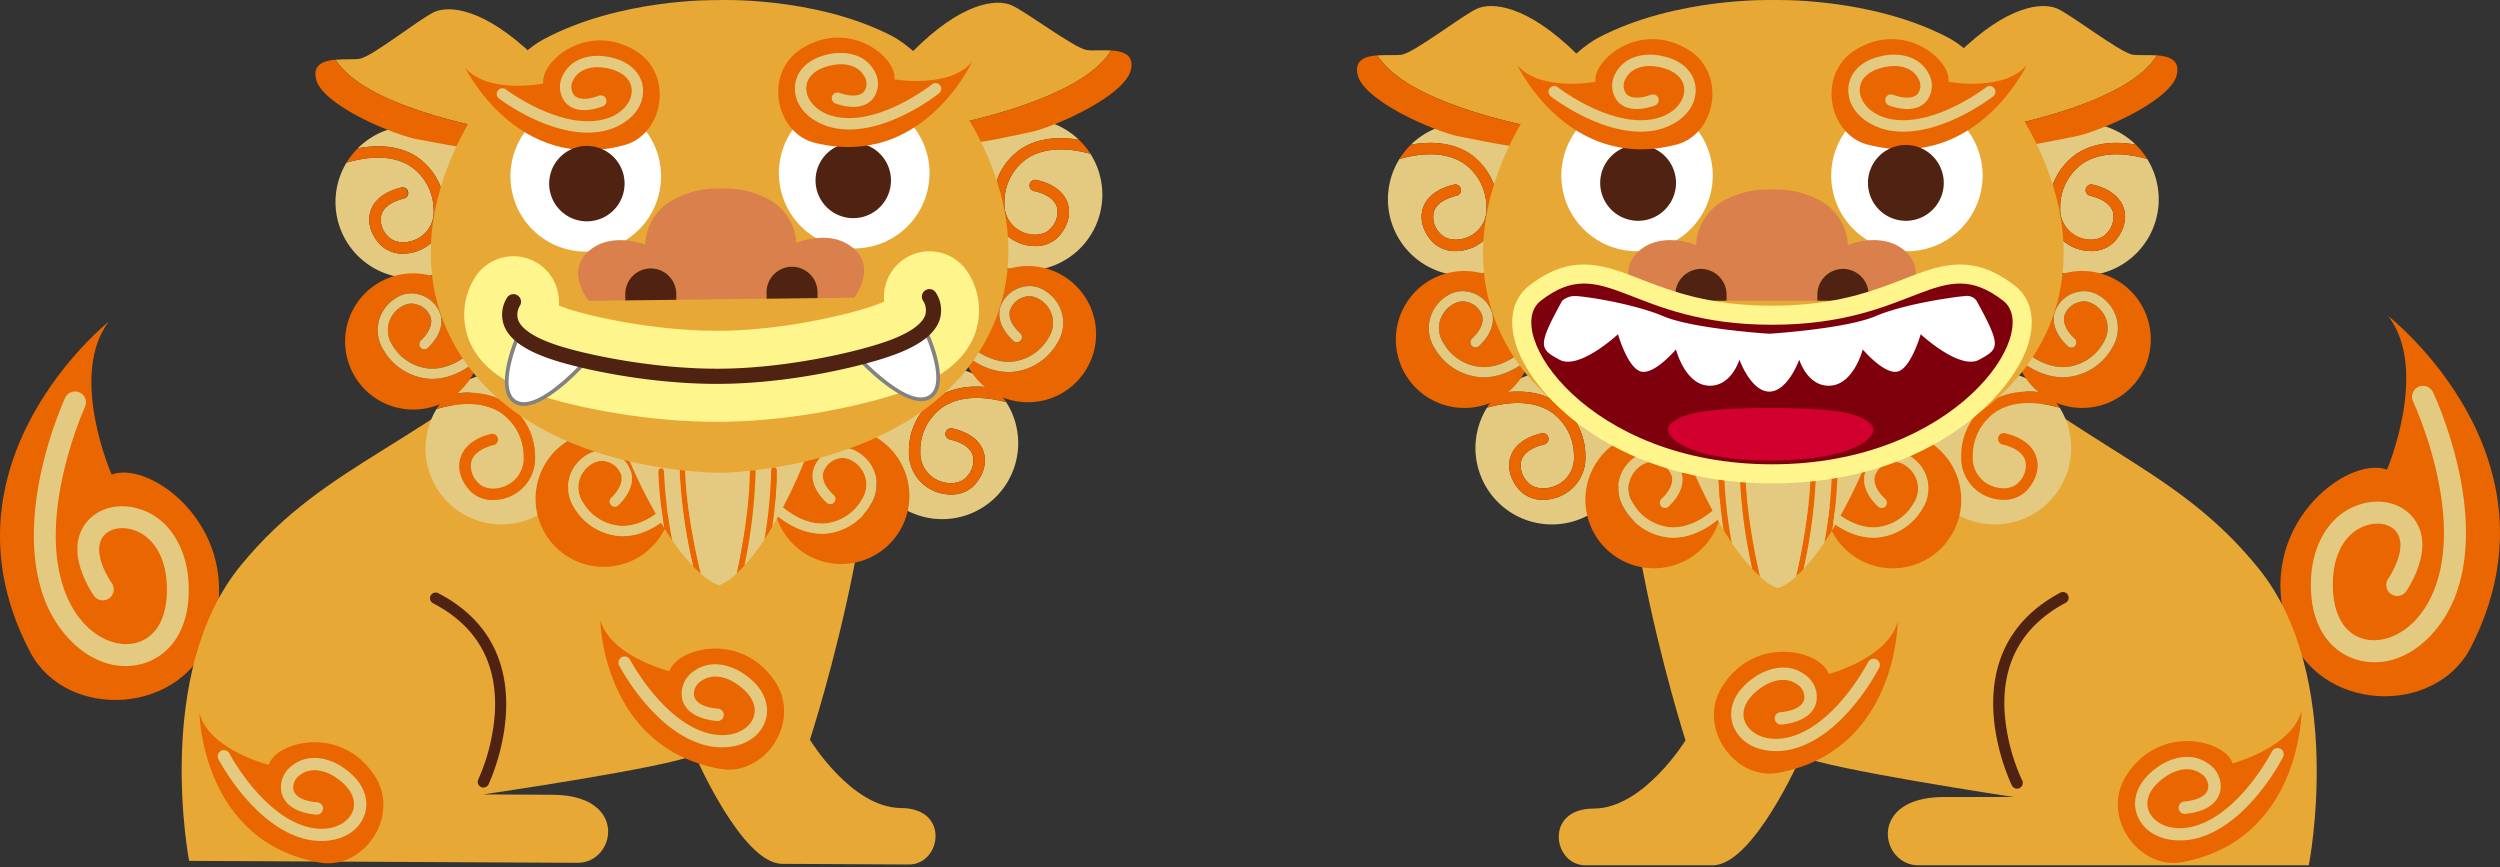 <svg xmlns="http://www.w3.org/2000/svg" xmlns:xlink="http://www.w3.org/1999/xlink" width="543.217" height="188.441" viewBox="0 0 543.217 188.441">
  <rect x="0" y="0" width="543.217" height="188.441" fill="#333333" stroke="none"/>
  <defs>
    <clipPath id="clip-path">
      <rect id="長方形_999" data-name="長方形 999" width="248.352" height="188.017" fill="none"/>
    </clipPath>
    <clipPath id="clip-path-2">
      <rect id="長方形_1000" data-name="長方形 1000" width="245.868" height="188.441" fill="none"/>
    </clipPath>
  </defs>
  <g id="グループ_561" data-name="グループ 561" transform="translate(-456.783 -5168)">
    <g id="グループ_527" data-name="グループ 527" transform="translate(751.648 5168)">
      <g id="グループ_526" data-name="グループ 526" transform="translate(0 0)" clip-path="url(#clip-path)">
        <path id="パス_1907" data-name="パス 1907" d="M139.876,105.707c-7.757,15.114-33.49,14.3-39.7-3.813-7.641-22.286,12.747-38,21.488-34.822,0,0,9.219-21.682.277-33.349,0,0,39.226,30.487,17.931,71.985" transform="translate(102.14 34.968)" fill="#ea6600"/>
        <path id="パス_1908" data-name="パス 1908" d="M134.489,82.3c3.994-17.921-5.791-38.849-6.243-39.8a2.384,2.384,0,0,0-4.306,2.045c.112.236,11.1,23.794,4.742,40.6-3.3,8.72-10.065,12.193-15.047,11.118-4.889-1.055-7.533-6.084-7.062-13.454.369-5.832,3.141-10.077,7.41-11.356,2.558-.768,5.109-.179,6.347,1.463,1.636,2.167.968,5.9-1.819,10.25a2.383,2.383,0,1,0,4.011,2.575c1.858-2.9,5.738-10.224,1.619-15.693-2.473-3.28-6.995-4.52-11.529-3.163-7.37,2.21-10.411,9.521-10.8,15.624-.743,11.7,5.1,17.184,10.816,18.416,9.213,1.988,17.292-5.583,20.512-14.09a33.369,33.369,0,0,0,1.346-4.528" transform="translate(105.511 42.657)" fill="#e3ca80"/>
        <path id="パス_1909" data-name="パス 1909" d="M101.533,40.127c31.335,30.345,52.961,32.909,72.029,56.479s10.93,64.535,10.93,64.535H99.654c-8.293,0-11.169-14.833,5.526-14.833h15.226s-40.377-6.064-46.227-8.889c0,0-10.368,23.723-19.2,23.723H27.309c-7.015,0-9.028-12.324,1.8-12.324S49.06,134,49.06,134s-21.292-66.334-10.2-95.528,62.667,1.65,62.667,1.65" transform="translate(22.313 26.875)" fill="#e8a835"/>
        <path id="パス_1910" data-name="パス 1910" d="M85.822,13.108a16.557,16.557,0,0,1,11.6,4.732c-6.082-1.065-10.132.251-12.686,1.888a14.08,14.08,0,0,0-6.2,11.794,9.041,9.041,0,0,0,5.887,8.832,9.294,9.294,0,0,0,3.273.611,6.839,6.839,0,0,0,5.194-2.141c1.972-2.237,2.677-4.85,1.933-7.168-.8-2.485-3.194-4.308-6.753-5.131a1.242,1.242,0,1,0-.56,2.42c2.67.619,4.426,1.852,4.946,3.469a5.024,5.024,0,0,1-1.43,4.767c-1.173,1.332-3.528,1.68-5.726.849a6.548,6.548,0,0,1-4.28-6.508,11.578,11.578,0,0,1,5.06-9.7c2.532-1.621,6.854-2.842,13.851-.86a16.606,16.606,0,1,1-14.11-7.853" transform="translate(71.774 13.592)" fill="#e3ca80"/>
        <path id="パス_1911" data-name="パス 1911" d="M81.336,19.607a11.578,11.578,0,0,0-5.06,9.7,6.551,6.551,0,0,0,4.28,6.508c2.2.831,4.553.483,5.726-.849a5.024,5.024,0,0,0,1.43-4.767c-.519-1.617-2.275-2.85-4.946-3.469a1.242,1.242,0,1,1,.56-2.42c3.559.823,5.956,2.646,6.753,5.131.743,2.32.039,4.932-1.933,7.168a6.834,6.834,0,0,1-5.194,2.143,9.3,9.3,0,0,1-3.273-.613,9.044,9.044,0,0,1-5.887-8.832A14.08,14.08,0,0,1,80,17.515c2.554-1.638,6.6-2.954,12.686-1.888a16.625,16.625,0,0,1,2.505,3.121c-7-1.98-11.319-.762-13.851.86" transform="translate(76.519 15.805)" fill="#ea6600"/>
        <path id="パス_1912" data-name="パス 1912" d="M76.484,39.637a16.553,16.553,0,0,1,11.6,4.732c-6.082-1.065-10.132.251-12.686,1.888a14.08,14.08,0,0,0-6.2,11.794,9.041,9.041,0,0,0,5.887,8.832,9.294,9.294,0,0,0,3.273.611,6.839,6.839,0,0,0,5.194-2.141c1.972-2.237,2.677-4.85,1.933-7.168-.8-2.485-3.194-4.308-6.753-5.131a1.242,1.242,0,1,0-.56,2.42c2.67.619,4.426,1.852,4.946,3.469a5.024,5.024,0,0,1-1.43,4.767c-1.173,1.332-3.528,1.681-5.726.849a6.548,6.548,0,0,1-4.28-6.508,11.578,11.578,0,0,1,5.06-9.7c2.532-1.621,6.854-2.84,13.851-.86a16.606,16.606,0,1,1-14.11-7.853" transform="translate(62.091 41.102)" fill="#e3ca80"/>
        <path id="パス_1913" data-name="パス 1913" d="M72,46.136a11.578,11.578,0,0,0-5.06,9.7,6.551,6.551,0,0,0,4.28,6.508c2.2.831,4.553.483,5.726-.849a5.024,5.024,0,0,0,1.43-4.767c-.519-1.617-2.275-2.85-4.946-3.469a1.242,1.242,0,1,1,.56-2.42c3.559.823,5.956,2.646,6.753,5.131.743,2.318.039,4.932-1.933,7.168a6.834,6.834,0,0,1-5.194,2.143,9.3,9.3,0,0,1-3.273-.613,9.044,9.044,0,0,1-5.887-8.832,14.08,14.08,0,0,1,6.2-11.794c2.554-1.638,6.6-2.954,12.686-1.888a16.625,16.625,0,0,1,2.505,3.121c-7-1.98-11.319-.762-13.851.86" transform="translate(66.836 43.315)" fill="#ea6600"/>
        <path id="パス_1914" data-name="パス 1914" d="M77.444,56.642a14.834,14.834,0,0,1-6.846-8.9c4.227,3.571,7.956,4.379,10.672,4.267A12.621,12.621,0,0,0,91.4,45.679a8.1,8.1,0,0,0-.568-9.494,8.337,8.337,0,0,0-2.257-1.951,6.13,6.13,0,0,0-4.989-.686,6.645,6.645,0,0,0-4.732,4.675c-.505,2.283.528,4.777,2.909,7.019a1.113,1.113,0,1,0,1.528-1.619C81.5,41.937,80.7,40.189,81.025,38.7a4.506,4.506,0,0,1,3.259-3.045c1.509-.5,3.489.293,4.815,1.929a5.865,5.865,0,0,1,.373,6.968,10.366,10.366,0,0,1-8.295,5.225c-2.693.114-6.59-.9-11.11-5.587a14.88,14.88,0,1,1,7.376,12.448" transform="translate(72.652 29.974)" fill="#ea6600"/>
        <path id="パス_1915" data-name="パス 1915" d="M81.175,47.553a10.369,10.369,0,0,0,8.3-5.225,5.871,5.871,0,0,0-.375-6.971c-1.326-1.634-3.3-2.428-4.813-1.927a4.507,4.507,0,0,0-3.261,3.043c-.328,1.487.475,3.233,2.263,4.917a1.114,1.114,0,1,1-1.528,1.621c-2.381-2.243-3.414-4.736-2.909-7.019a6.657,6.657,0,0,1,4.734-4.677,6.118,6.118,0,0,1,4.987.688,8.337,8.337,0,0,1,2.257,1.951,8.1,8.1,0,0,1,.568,9.494,12.623,12.623,0,0,1-10.126,6.327c-2.717.114-6.447-.7-10.672-4.265a14.991,14.991,0,0,1-.532-3.546c4.522,4.691,8.417,5.7,11.11,5.587" transform="translate(72.655 32.202)" fill="#e3ca80"/>
        <path id="パス_1916" data-name="パス 1916" d="M57.224,73.744a14.841,14.841,0,0,1-6.846-8.9c4.227,3.571,7.956,4.379,10.672,4.267a12.625,12.625,0,0,0,10.128-6.329,8.1,8.1,0,0,0-.568-9.494,8.336,8.336,0,0,0-2.257-1.951,6.126,6.126,0,0,0-4.987-.686,6.644,6.644,0,0,0-4.734,4.675c-.505,2.283.528,4.777,2.909,7.019a1.113,1.113,0,1,0,1.528-1.619c-1.788-1.685-2.591-3.432-2.263-4.917a4.506,4.506,0,0,1,3.259-3.045c1.509-.5,3.489.293,4.815,1.929a5.865,5.865,0,0,1,.373,6.968,10.366,10.366,0,0,1-8.295,5.225c-2.693.112-6.59-.9-11.11-5.587a14.88,14.88,0,1,1,7.376,12.448" transform="translate(51.685 47.708)" fill="#ea6600"/>
        <path id="パス_1917" data-name="パス 1917" d="M60.955,64.655a10.369,10.369,0,0,0,8.3-5.225,5.871,5.871,0,0,0-.375-6.971c-1.326-1.634-3.306-2.428-4.813-1.927A4.507,4.507,0,0,0,60.8,53.576c-.328,1.487.475,3.233,2.263,4.917a1.114,1.114,0,1,1-1.528,1.621c-2.381-2.243-3.414-4.736-2.909-7.019a6.657,6.657,0,0,1,4.734-4.677,6.118,6.118,0,0,1,4.986.689,8.337,8.337,0,0,1,2.257,1.951,8.1,8.1,0,0,1,.568,9.494A12.623,12.623,0,0,1,61.048,66.88c-2.717.114-6.447-.7-10.672-4.265a14.991,14.991,0,0,1-.532-3.546c4.522,4.691,8.417,5.7,11.11,5.587" transform="translate(51.688 49.936)" fill="#e3ca80"/>
        <path id="パス_1918" data-name="パス 1918" d="M19.9,13.108A16.557,16.557,0,0,0,8.3,17.84c6.082-1.065,10.132.251,12.686,1.888a14.08,14.08,0,0,1,6.2,11.794A9.041,9.041,0,0,1,21.3,40.355a9.294,9.294,0,0,1-3.273.611,6.832,6.832,0,0,1-5.192-2.141c-1.974-2.237-2.679-4.85-1.935-7.168.8-2.485,3.2-4.308,6.753-5.131a1.242,1.242,0,1,1,.56,2.42c-2.67.619-4.426,1.852-4.946,3.469a5.024,5.024,0,0,0,1.43,4.767c1.173,1.332,3.528,1.68,5.726.849a6.548,6.548,0,0,0,4.28-6.508,11.578,11.578,0,0,0-5.06-9.7c-2.532-1.621-6.854-2.842-13.851-.86A16.606,16.606,0,1,0,19.9,13.108" transform="translate(3.416 13.592)" fill="#e3ca80"/>
        <path id="パス_1919" data-name="パス 1919" d="M18.371,19.607a11.578,11.578,0,0,1,5.06,9.7,6.551,6.551,0,0,1-4.28,6.508c-2.2.831-4.553.483-5.726-.849A5.024,5.024,0,0,1,12,30.2c.519-1.617,2.275-2.85,4.946-3.469a1.242,1.242,0,1,0-.56-2.42c-3.559.823-5.956,2.646-6.753,5.131-.743,2.32-.039,4.932,1.933,7.168a6.834,6.834,0,0,0,5.194,2.143,9.3,9.3,0,0,0,3.273-.613,9.044,9.044,0,0,0,5.887-8.832,14.08,14.08,0,0,0-6.2-11.794c-2.554-1.638-6.6-2.954-12.686-1.888A16.626,16.626,0,0,0,4.52,18.747c7-1.98,11.319-.762,13.851.86" transform="translate(4.687 15.805)" fill="#ea6600"/>
        <path id="パス_1920" data-name="パス 1920" d="M29.238,39.637a16.557,16.557,0,0,0-11.6,4.732c6.082-1.065,10.132.251,12.686,1.888a14.08,14.08,0,0,1,6.2,11.794,9.041,9.041,0,0,1-5.887,8.832,9.294,9.294,0,0,1-3.273.611,6.832,6.832,0,0,1-5.194-2.141c-1.972-2.237-2.677-4.85-1.933-7.168.8-2.485,3.194-4.308,6.753-5.131a1.242,1.242,0,1,1,.56,2.42c-2.67.619-4.426,1.852-4.946,3.469a5.024,5.024,0,0,0,1.43,4.767c1.173,1.332,3.528,1.681,5.726.849a6.548,6.548,0,0,0,4.28-6.508,11.578,11.578,0,0,0-5.06-9.7c-2.532-1.621-6.854-2.84-13.851-.86a16.606,16.606,0,1,0,14.11-7.853" transform="translate(13.098 41.102)" fill="#e3ca80"/>
        <path id="パス_1921" data-name="パス 1921" d="M27.708,46.136a11.578,11.578,0,0,1,5.06,9.7,6.551,6.551,0,0,1-4.28,6.508c-2.2.831-4.553.483-5.726-.849a5.024,5.024,0,0,1-1.43-4.767c.519-1.617,2.275-2.85,4.946-3.469a1.242,1.242,0,1,0-.56-2.42c-3.559.823-5.956,2.646-6.753,5.131-.743,2.318-.039,4.932,1.933,7.168a6.834,6.834,0,0,0,5.194,2.143,9.3,9.3,0,0,0,3.273-.613,9.044,9.044,0,0,0,5.887-8.832,14.08,14.08,0,0,0-6.2-11.794c-2.554-1.638-6.6-2.954-12.686-1.888a16.626,16.626,0,0,0-2.505,3.121c7-1.98,11.319-.762,13.851.86" transform="translate(14.369 43.315)" fill="#ea6600"/>
        <path id="パス_1922" data-name="パス 1922" d="M26.521,56.642a14.834,14.834,0,0,0,6.846-8.9c-4.227,3.571-7.956,4.379-10.672,4.267a12.621,12.621,0,0,1-10.128-6.329,8.1,8.1,0,0,1,.568-9.494,8.337,8.337,0,0,1,2.257-1.951,6.13,6.13,0,0,1,4.989-.686,6.645,6.645,0,0,1,4.732,4.675c.505,2.283-.528,4.777-2.909,7.019a1.113,1.113,0,1,1-1.528-1.619c1.788-1.685,2.591-3.432,2.263-4.917a4.506,4.506,0,0,0-3.259-3.045c-1.509-.5-3.489.293-4.815,1.929a5.865,5.865,0,0,0-.373,6.968,10.366,10.366,0,0,0,8.295,5.225c2.693.114,6.59-.9,11.11-5.587a14.88,14.88,0,1,0-7.376,12.448" transform="translate(4.294 29.974)" fill="#ea6600"/>
        <path id="パス_1923" data-name="パス 1923" d="M19.141,47.553a10.369,10.369,0,0,1-8.3-5.225,5.871,5.871,0,0,1,.375-6.971c1.326-1.634,3.306-2.428,4.813-1.927a4.507,4.507,0,0,1,3.261,3.043c.328,1.487-.475,3.233-2.263,4.917a1.114,1.114,0,0,0,1.528,1.621c2.381-2.243,3.414-4.736,2.909-7.019a6.657,6.657,0,0,0-4.734-4.677,6.118,6.118,0,0,0-4.987.688A8.337,8.337,0,0,0,9.49,33.957a8.1,8.1,0,0,0-.568,9.494,12.623,12.623,0,0,0,10.126,6.327c2.717.114,6.447-.7,10.672-4.265a14.991,14.991,0,0,0,.532-3.546c-4.522,4.691-8.417,5.7-11.11,5.587" transform="translate(7.94 32.202)" fill="#e3ca80"/>
        <path id="パス_1924" data-name="パス 1924" d="M46.741,73.744a14.834,14.834,0,0,0,6.846-8.9c-4.227,3.571-7.956,4.379-10.672,4.267a12.625,12.625,0,0,1-10.128-6.329,8.1,8.1,0,0,1,.568-9.494,8.337,8.337,0,0,1,2.257-1.951,6.126,6.126,0,0,1,4.986-.686,6.644,6.644,0,0,1,4.734,4.675c.505,2.283-.528,4.777-2.909,7.019A1.113,1.113,0,1,1,40.9,60.724c1.788-1.685,2.591-3.432,2.263-4.917A4.506,4.506,0,0,0,39.9,52.761c-1.509-.5-3.489.293-4.815,1.929a5.865,5.865,0,0,0-.373,6.968,10.366,10.366,0,0,0,8.295,5.225c2.693.114,6.59-.9,11.11-5.587a14.88,14.88,0,1,0-7.376,12.448" transform="translate(25.261 47.708)" fill="#ea6600"/>
        <path id="パス_1925" data-name="パス 1925" d="M39.362,64.655a10.369,10.369,0,0,1-8.3-5.225,5.871,5.871,0,0,1,.375-6.971c1.326-1.634,3.3-2.428,4.813-1.927a4.507,4.507,0,0,1,3.261,3.043c.328,1.487-.475,3.233-2.263,4.917a1.114,1.114,0,0,0,1.528,1.621c2.381-2.243,3.414-4.736,2.909-7.019a6.657,6.657,0,0,0-4.734-4.677,6.118,6.118,0,0,0-4.987.689,8.337,8.337,0,0,0-2.257,1.951,8.1,8.1,0,0,0-.568,9.494A12.623,12.623,0,0,0,39.268,66.88c2.717.114,6.447-.7,10.672-4.265a14.992,14.992,0,0,0,.532-3.546c-4.522,4.691-8.417,5.7-11.11,5.587" transform="translate(28.909 49.936)" fill="#e3ca80"/>
        <path id="パス_1926" data-name="パス 1926" d="M52.093,50.126h.014c.34.01.609.389.6.849A92.238,92.238,0,0,1,51.561,63.22q-.88,1.442-1.717,2.675a98.228,98.228,0,0,0,1.634-14.955c.006-.452.281-.813.615-.813" transform="translate(51.687 51.979)" fill="#ea6600"/>
        <path id="パス_1927" data-name="パス 1927" d="M50.568,50.126h.014c.34.01.609.389.6.849A114.346,114.346,0,0,1,48.488,71.6c-.591.629-1.143,1.167-1.652,1.628,1.116-4.911,2.986-14.267,3.117-22.287.006-.452.281-.813.615-.813" transform="translate(48.568 51.979)" fill="#ea6600"/>
        <path id="パス_1928" data-name="パス 1928" d="M35.406,49.129l19.341.88,19.339-.88a112.375,112.375,0,0,1-7.553,15.125,92.585,92.585,0,0,0,1.149-12.244c.006-.458-.263-.839-.6-.849h-.014c-.334,0-.607.361-.615.813A98.284,98.284,0,0,1,64.816,66.93a45.687,45.687,0,0,1-4.475,5.7,114.516,114.516,0,0,0,2.7-20.622c.006-.458-.263-.839-.6-.849H62.42c-.334,0-.607.361-.615.813-.13,8.02-2,17.375-3.117,22.289a11.328,11.328,0,0,1-3.942,2.626A11.322,11.322,0,0,1,50.8,74.261c-1.116-4.913-2.986-14.269-3.117-22.289-.006-.452-.281-.813-.615-.813h-.014c-.34.01-.609.391-.6.849a114.348,114.348,0,0,0,2.695,20.622,45.688,45.688,0,0,1-4.475-5.7,98.283,98.283,0,0,1-1.634-14.957c-.006-.452-.281-.813-.615-.813h-.014c-.34.01-.609.391-.6.849a92.244,92.244,0,0,0,1.147,12.244,112.378,112.378,0,0,1-7.553-15.125" transform="translate(36.715 50.945)" fill="#e3ca80"/>
        <path id="パス_1929" data-name="パス 1929" d="M39.166,50.126h-.014c-.34.01-.609.389-.6.849A92.241,92.241,0,0,0,39.7,63.22q.88,1.442,1.717,2.675a98.228,98.228,0,0,1-1.634-14.955c-.006-.452-.281-.813-.615-.813" transform="translate(39.976 51.979)" fill="#ea6600"/>
        <path id="パス_1930" data-name="パス 1930" d="M41.446,50.126h-.014c-.34.01-.609.389-.6.849A114.347,114.347,0,0,0,43.526,71.6c.591.629,1.143,1.167,1.652,1.628-1.116-4.911-2.986-14.267-3.117-22.287-.006-.452-.281-.813-.615-.813" transform="translate(42.34 51.979)" fill="#ea6600"/>
        <path id="パス_1931" data-name="パス 1931" d="M85.809,1.213c3.092,1.375,13.568,9.5,16.316,9.989,1.171.208,3.341.016,5.339.165-6.168,9.947-29.9,15-39.024,16.6C66.06,22.436,64,11.2,64,11.2,75.162.182,82.717-.162,85.809,1.213" transform="translate(66.363 0.667)" fill="#e8a835"/>
        <path id="パス_1932" data-name="パス 1932" d="M105.2,5.908c2.689.2,5.068,1.021,4.28,4.272-1.375,5.669-16.831,12.366-22.327,13.4s-16,3.532-19.064,1.807a6.312,6.312,0,0,1-1.911-2.874C75.3,20.9,99.034,15.855,105.2,5.908" transform="translate(68.625 6.126)" fill="#ea6600"/>
        <path id="パス_1933" data-name="パス 1933" d="M23.831,1.213c-3.092,1.375-13.568,9.5-16.316,9.989-1.171.208-3.341.016-5.339.165,6.168,9.947,29.9,15,39.024,16.6C43.579,22.436,45.643,11.2,45.643,11.2,34.478.182,26.923-.162,23.831,1.213" transform="translate(2.256 0.667)" fill="#e8a835"/>
        <path id="パス_1934" data-name="パス 1934" d="M4.433,5.908C1.744,6.11-.635,6.929.153,10.18c1.375,5.669,16.831,12.366,22.327,13.4s16,3.532,19.064,1.807a6.312,6.312,0,0,0,1.911-2.874C34.331,20.9,10.6,15.855,4.433,5.908" transform="translate(0 6.126)" fill="#ea6600"/>
        <path id="パス_1935" data-name="パス 1935" d="M38.466,8.205C55.412-.692,76.521.013,76.521.013s21.107-.7,38.053,8.193c10.943,5.746,35.676,38.258,19.92,66.729s-57.972,28.308-57.972,28.308-42.216.165-57.974-28.308,8.977-60.983,19.92-66.729" transform="translate(13.937 -0.001)" fill="#e8a835"/>
        <path id="パス_1936" data-name="パス 1936" d="M50.584,27.1A16.448,16.448,0,1,0,67.033,10.653,16.448,16.448,0,0,0,50.584,27.1" transform="translate(52.454 11.046)" fill="#fff"/>
        <path id="パス_1937" data-name="パス 1937" d="M58.441,27.09c-8.57-2.23-11.071-15.414-2.56-20.626C66.353.052,76.656,8.642,76.032,13.449c0,0,12.075,2.23,17-3.64,0,0-11.065,23.413-34.59,17.282" transform="translate(52.488 4.327)" fill="#ea6600"/>
        <path id="パス_1938" data-name="パス 1938" d="M64.355,22.568c9.57,0,19.109-7.349,19.543-7.69a1.242,1.242,0,0,0-1.528-1.96c-.108.086-10.847,8.348-20.117,7.017-4.811-.691-7.345-3.74-7.364-6.394-.016-2.607,2.243-4.522,6.044-5.119,3.009-.475,5.484.454,6.618,2.481a3.023,3.023,0,0,1-.024,3.4c-.917,1.078-2.892,1.163-5.42.236a1.242,1.242,0,1,0-.856,2.332c1.685.619,5.852,1.762,8.168-.955a5.432,5.432,0,0,0,.3-6.223c-1.96-3.5-6.023-4.217-9.172-3.724-6.036.949-8.164,4.544-8.144,7.592.033,4.913,4.8,8.164,9.494,8.838a17.409,17.409,0,0,0,2.457.171" transform="translate(54.341 6.043)" fill="#e3ca80"/>
        <path id="パス_1939" data-name="パス 1939" d="M54.5,23.7a8.235,8.235,0,1,0,8.235-8.235A8.237,8.237,0,0,0,54.5,23.7" transform="translate(56.519 16.041)" fill="#502211"/>
        <path id="パス_1940" data-name="パス 1940" d="M54.69,27.1A16.448,16.448,0,1,1,38.242,10.653,16.448,16.448,0,0,1,54.69,27.1" transform="translate(22.601 11.046)" fill="#fff"/>
        <path id="パス_1941" data-name="パス 1941" d="M42.41,23.7a8.235,8.235,0,1,1-8.235-8.235A8.237,8.237,0,0,1,42.41,23.7" transform="translate(26.898 16.041)" fill="#502211"/>
        <path id="パス_1942" data-name="パス 1942" d="M31.175,33.648c5.048-4.489,12.5-1.344,12.5-1.344a11.537,11.537,0,0,1,5.549-9.382,19.962,19.962,0,0,1,10.941-2.687A19.962,19.962,0,0,1,71.1,22.922,11.537,11.537,0,0,1,76.652,32.3s7.451-3.145,12.5,1.344,0,10.755,0,10.755H81.166V43.053a5.575,5.575,0,0,0-11.15,0V44.4H50.31V43.053a5.575,5.575,0,0,0-11.15,0V44.4H31.175s-5.048-6.266,0-10.755" transform="translate(30.001 20.948)" fill="#d9804c"/>
        <path id="パス_1943" data-name="パス 1943" d="M54.677,28.682a5.593,5.593,0,0,1,5.575,5.575V35.61H49.1V34.257a5.593,5.593,0,0,1,5.575-5.575" transform="translate(50.917 29.742)" fill="#502211"/>
        <path id="パス_1944" data-name="パス 1944" d="M39.528,28.682A5.593,5.593,0,0,1,45.1,34.257V35.61H33.953V34.257a5.593,5.593,0,0,1,5.575-5.575" transform="translate(35.208 29.742)" fill="#502211"/>
        <path id="パス_1945" data-name="パス 1945" d="M51.68,27.09c8.57-2.23,11.071-15.414,2.56-20.626C43.768.052,33.465,8.642,34.089,13.449c0,0-12.075,2.23-17-3.64,0,0,11.065,23.413,34.59,17.282" transform="translate(17.722 4.327)" fill="#ea6600"/>
        <path id="パス_1946" data-name="パス 1946" d="M40.45,22.568c-9.57,0-19.109-7.349-19.543-7.69a1.242,1.242,0,0,1,1.528-1.96c.108.086,10.847,8.348,20.117,7.017,4.811-.691,7.345-3.74,7.364-6.394.016-2.607-2.243-4.522-6.044-5.119-3.009-.475-5.484.454-6.618,2.481a3.023,3.023,0,0,0,.024,3.4c.917,1.078,2.893,1.163,5.42.236a1.242,1.242,0,1,1,.856,2.332c-1.685.619-5.852,1.762-8.168-.955a5.432,5.432,0,0,1-.3-6.223c1.96-3.5,6.023-4.217,9.172-3.724,6.036.949,8.164,4.544,8.144,7.592-.033,4.913-4.8,8.164-9.494,8.838a17.409,17.409,0,0,1-2.457.171" transform="translate(21.185 6.043)" fill="#e3ca80"/>
        <path id="パス_1947" data-name="パス 1947" d="M52.053,99.174C42.626,100.932,34.1,89.16,40.041,80.132c7.313-11.11,21.37-7.433,22.973-2.434,0,0,12.863-3.373,14.984-11.4,0,0-.061,28.045-25.945,32.873" transform="translate(39.48 68.752)" fill="#ea6600"/>
        <path id="パス_1948" data-name="パス 1948" d="M56.467,88.744c9.382-4.408,15.347-16,15.615-16.536a1.346,1.346,0,0,0-2.4-1.218c-.067.132-6.789,13.177-16.489,16.143-5.033,1.54-8.922-.283-10.162-2.876-1.218-2.55.116-5.465,3.567-7.8,2.732-1.85,5.585-2.078,7.633-.613a3.277,3.277,0,0,1,1.538,3.339c-.4,1.479-2.3,2.473-5.2,2.727a1.346,1.346,0,0,0,.236,2.681c1.935-.169,6.547-.97,7.565-4.7A5.876,5.876,0,0,0,55.8,73.65c-3.532-2.528-7.846-1.361-10.706.574-5.477,3.709-5.909,8.213-4.485,11.193,2.3,4.8,8.468,5.791,13.379,4.29a18.94,18.94,0,0,0,2.485-.963" transform="translate(41.385 72.85)" fill="#e3ca80"/>
        <path id="パス_1949" data-name="パス 1949" d="M95.137,108.7C85.71,110.46,77.183,98.688,83.125,89.66c7.313-11.11,21.37-7.433,22.973-2.434,0,0,12.863-3.375,14.984-11.4,0,0-.061,28.045-25.945,32.873" transform="translate(84.157 78.632)" fill="#ea6600"/>
        <path id="パス_1950" data-name="パス 1950" d="M99.551,98.272c9.382-4.408,15.347-16,15.615-16.536a1.346,1.346,0,0,0-2.4-1.218c-.067.132-6.789,13.177-16.489,16.143-5.033,1.54-8.922-.283-10.162-2.876-1.218-2.55.116-5.465,3.567-7.8,2.732-1.85,5.585-2.078,7.633-.613a3.278,3.278,0,0,1,1.538,3.341c-.4,1.477-2.3,2.471-5.2,2.725a1.347,1.347,0,0,0,.236,2.683c1.935-.171,6.547-.972,7.565-4.7a5.876,5.876,0,0,0-2.571-6.239c-3.532-2.528-7.846-1.361-10.706.574-5.477,3.709-5.909,8.213-4.485,11.193,2.3,4.8,8.468,5.791,13.379,4.29a18.936,18.936,0,0,0,2.485-.963" transform="translate(86.061 82.731)" fill="#e3ca80"/>
        <path id="パス_1951" data-name="パス 1951" d="M73.048,105.882a1.242,1.242,0,0,1-1.112-.684c-.145-.287-14.1-28.754,10.488-41.9A1.243,1.243,0,1,1,83.6,65.493C74.188,70.52,69.727,78.5,70.341,89.217a42.566,42.566,0,0,0,3.815,14.864,1.244,1.244,0,0,1-1.108,1.8" transform="translate(70.369 65.488)" fill="#502211"/>
        <path id="パス_1952" data-name="パス 1952" d="M125.777,32.822h0c-9.311-7.225-16.212-4.54-24.2-1.434C94.949,33.962,86.706,37.169,73,37.169S51.044,33.962,44.42,31.388c-7.991-3.108-14.89-5.791-24.2,1.434-3.638,2.823-4.624,7.657-2.705,13.261C21.445,57.563,39.984,75.775,73,75.777s51.552-18.215,55.483-29.695c1.919-5.6.933-10.437-2.705-13.261" transform="translate(17.166 29.259)" fill="#fff58d"/>
        <path id="パス_1953" data-name="パス 1953" d="M121.126,33.986C107.213,23.192,102.1,39.2,70.886,39.2s-36.327-16.011-50.24-5.217c-8.618,6.687,10.2,35.539,50.238,35.541h0c40.039,0,58.856-28.854,50.238-35.541" transform="translate(19.278 31.365)" fill="#7e000d"/>
        <path id="パス_1954" data-name="パス 1954" d="M113.946,32.611a2.522,2.522,0,0,0-2.434-1.029c-1.552.084-12.933,1.573-19.5,4.365s-23.091,3.83-23.091,3.83S52.4,38.74,45.83,35.947s-17.954-4.5-19.5-4.365a4.471,4.471,0,0,0-2.434,1.029c-5.5,10.018-4.862,10.442-.591,12.8s12.725-5.526,12.725-5.526S38.152,47.307,41.067,48s7.559-4.815,7.559-4.815,1.911,7.482,6.948,7.869,6.846-5.642,6.846-5.642,2.491,6.936,6.5,6.936,6.5-6.936,6.5-6.936,1.811,6.031,6.846,5.642,6.948-7.869,6.948-7.869,4.644,5.5,7.559,4.815,5.037-8.115,5.037-8.115,8.455,7.883,12.727,5.526,4.907-2.78-.591-12.8" transform="translate(20.671 32.741)" fill="#fff"/>
        <path id="パス_1955" data-name="パス 1955" d="M77.281,47.034c-2.34-2.143-6.412-3.481-21.506-3.514v0H55.2v0c-15.094.033-19.168,1.371-21.506,3.514s2.84,7.791,21.506,7.908v0l.287,0,.289,0v0c18.667-.116,23.851-5.759,21.506-7.908" transform="translate(34.391 45.127)" fill="#d2002f"/>
      </g>
    </g>
    <g id="グループ_529" data-name="グループ 529" transform="translate(456.783 5168)">
      <g id="グループ_528" data-name="グループ 528" transform="translate(0 0)" clip-path="url(#clip-path-2)">
        <path id="パス_1956" data-name="パス 1956" d="M6.6,106.081c7.9,14.944,33.486,13.825,39.445-4.265C53.381,79.553,32.912,64.168,24.254,67.43c0,0-9.428-21.459-.672-33.173,0,0-38.659,30.8-16.982,71.824" transform="translate(0 35.681)" fill="#ea6600"/>
        <path id="パス_1957" data-name="パス 1957" d="M4.668,82.713C.481,64.93,9.964,44,10.405,43.041a2.372,2.372,0,0,1,4.31,1.982c-.11.237-10.763,23.8-4.238,40.446,3.387,8.634,10.161,12.011,15.1,10.882,4.853-1.109,7.421-6.143,6.868-13.468-.437-5.8-3.244-9.987-7.507-11.21-2.556-.733-5.088-.118-6.3,1.531-1.6,2.174-.894,5.884,1.933,10.175a2.371,2.371,0,0,1-3.961,2.609c-1.884-2.858-5.831-10.1-1.8-15.593,2.419-3.291,6.9-4.579,11.429-3.283,7.362,2.111,10.471,9.348,10.931,15.414.876,11.627-4.871,17.155-10.543,18.45C17.493,103.061,9.366,95.625,6.061,87.2a33.056,33.056,0,0,1-1.392-4.487" transform="translate(3.753 43.393)" fill="#e3ca80"/>
        <path id="パス_1958" data-name="パス 1958" d="M102.761,40.323C71.948,70.881,50.467,73.69,31.776,97.364S21.67,161.7,21.67,161.7l84.4-1.009c8.25-.1,10.933-14.889-5.674-14.691l-15.146.182s40.094-6.515,45.88-9.393c0,0,10.6,23.476,19.385,23.37l27.524-.329c6.98-.082,8.836-12.366-1.937-12.237s-20.024-14.5-20.024-14.5,20.393-66.243,9.009-95.153-62.323,2.387-62.323,2.387" transform="matrix(1, 0.017, -0.017, 1, 22.171, 24.985)" fill="#e8a835"/>
        <path id="パス_1959" data-name="パス 1959" d="M52.034,13.411a16.464,16.464,0,0,0-11.488,4.845c6.037-1.131,10.083.131,12.643,1.727A14.012,14.012,0,0,1,59.5,31.642,9,9,0,0,1,53.751,40.5a9.286,9.286,0,0,1-3.25.647,6.807,6.807,0,0,1-5.192-2.068c-1.988-2.2-2.721-4.794-2.009-7.111.764-2.481,3.128-4.322,6.656-5.184a1.236,1.236,0,1,1,.586,2.4c-2.648.647-4.381,1.895-4.877,3.509a5,5,0,0,0,1.48,4.726c1.182,1.309,3.528,1.629,5.7.776a6.518,6.518,0,0,0,4.181-6.525,11.521,11.521,0,0,0-5.149-9.591c-2.54-1.584-6.854-2.746-13.791-.692a16.521,16.521,0,1,0,13.944-7.978" transform="translate(37.195 13.966)" fill="#e3ca80"/>
        <path id="パス_1960" data-name="パス 1960" d="M50.666,19.83a11.513,11.513,0,0,1,5.149,9.591,6.516,6.516,0,0,1-4.181,6.525c-2.176.853-4.522.535-5.7-.776a5,5,0,0,1-1.48-4.724c.5-1.617,2.229-2.862,4.879-3.509a1.237,1.237,0,0,0-.588-2.4c-3.528.862-5.892,2.7-6.656,5.186-.713,2.315.02,4.906,2.009,7.109A6.8,6.8,0,0,0,49.286,38.9a9.24,9.24,0,0,0,3.25-.647,9,9,0,0,0,5.751-8.858,14.008,14.008,0,0,0-6.313-11.657c-2.56-1.6-6.607-2.86-12.643-1.727a16.606,16.606,0,0,0-2.456,3.132c6.937-2.052,11.253-.892,13.791.692" transform="translate(38.408 16.218)" fill="#ea6600"/>
        <path id="パス_1961" data-name="パス 1961" d="M61.618,39.632a16.473,16.473,0,0,0-11.49,4.845c6.037-1.131,10.083.131,12.643,1.727a14.007,14.007,0,0,1,6.31,11.659,8.994,8.994,0,0,1-5.747,8.858,9.305,9.305,0,0,1-3.252.647A6.813,6.813,0,0,1,54.891,65.3c-1.986-2.2-2.721-4.794-2.007-7.111.761-2.48,3.126-4.322,6.656-5.184a1.235,1.235,0,1,1,.584,2.4c-2.648.647-4.381,1.895-4.877,3.509a4.994,4.994,0,0,0,1.482,4.726c1.18,1.309,3.526,1.627,5.7.776a6.52,6.52,0,0,0,4.181-6.525A11.531,11.531,0,0,0,61.465,48.3c-2.54-1.584-6.856-2.746-13.793-.692a16.523,16.523,0,1,0,13.946-7.978" transform="translate(47.175 41.277)" fill="#e3ca80"/>
        <path id="パス_1962" data-name="パス 1962" d="M60.249,46.051A11.513,11.513,0,0,1,65.4,55.642a6.516,6.516,0,0,1-4.181,6.525c-2.176.853-4.522.535-5.7-.776a5,5,0,0,1-1.48-4.726c.5-1.615,2.229-2.86,4.879-3.507a1.237,1.237,0,0,0-.588-2.4c-3.528.862-5.892,2.7-6.656,5.186-.713,2.315.02,4.908,2.009,7.109a6.8,6.8,0,0,0,5.192,2.068,9.24,9.24,0,0,0,3.25-.647,9,9,0,0,0,5.751-8.856,14.012,14.012,0,0,0-6.313-11.659c-2.56-1.6-6.607-2.86-12.643-1.727a16.606,16.606,0,0,0-2.456,3.132c6.937-2.052,11.253-.892,13.791.692" transform="translate(48.389 43.529)" fill="#ea6600"/>
        <path id="パス_1963" data-name="パス 1963" d="M59.145,56.594a14.755,14.755,0,0,0,6.7-8.936c-4.163,3.6-7.862,4.451-10.565,4.371a12.561,12.561,0,0,1-10.151-6.176,8.061,8.061,0,0,1,.453-9.45,8.27,8.27,0,0,1,2.223-1.968,6.08,6.08,0,0,1,4.951-.743,6.616,6.616,0,0,1,4.765,4.6c.531,2.264-.468,4.757-2.811,7.017a1.107,1.107,0,1,1-1.537-1.594c1.758-1.7,2.536-3.444,2.191-4.918A4.478,4.478,0,0,0,52.09,35.8c-1.507-.48-3.467.333-4.765,1.974a5.836,5.836,0,0,0-.29,6.937,10.318,10.318,0,0,0,8.315,5.1c2.679.08,6.543-.97,10.986-5.69a14.8,14.8,0,1,0-7.19,12.47" transform="translate(38.254 30.299)" fill="#ea6600"/>
        <path id="パス_1964" data-name="パス 1964" d="M51.73,47.59a10.318,10.318,0,0,1-8.315-5.1,5.836,5.836,0,0,1,.29-6.937c1.3-1.643,3.258-2.454,4.765-1.974a4.478,4.478,0,0,1,3.279,2.989c.347,1.474-.433,3.222-2.191,4.918a1.107,1.107,0,0,0,1.537,1.594c2.344-2.26,3.342-4.753,2.811-7.017a6.613,6.613,0,0,0-4.765-4.6,6.081,6.081,0,0,0-4.951.743,8.3,8.3,0,0,0-2.223,1.966,8.064,8.064,0,0,0-.453,9.452A12.561,12.561,0,0,0,51.664,49.8c2.7.08,6.4-.77,10.565-4.373a14.908,14.908,0,0,0,.486-3.532c-4.442,4.72-8.307,5.769-10.986,5.69" transform="translate(41.874 32.523)" fill="#e3ca80"/>
        <path id="パス_1965" data-name="パス 1965" d="M79.418,73.329a14.755,14.755,0,0,0,6.7-8.936c-4.163,3.6-7.862,4.451-10.565,4.371a12.561,12.561,0,0,1-10.151-6.176,8.061,8.061,0,0,1,.453-9.45,8.27,8.27,0,0,1,2.223-1.968,6.08,6.08,0,0,1,4.951-.743,6.616,6.616,0,0,1,4.765,4.6c.531,2.264-.468,4.757-2.811,7.017a1.107,1.107,0,0,1-1.537-1.594c1.758-1.7,2.538-3.444,2.191-4.918a4.478,4.478,0,0,0-3.279-2.989c-1.507-.48-3.467.333-4.765,1.974a5.836,5.836,0,0,0-.29,6.937,10.318,10.318,0,0,0,8.315,5.1c2.679.08,6.543-.97,10.986-5.69a14.8,14.8,0,1,0-7.19,12.47" transform="translate(59.37 47.729)" fill="#ea6600"/>
        <path id="パス_1966" data-name="パス 1966" d="M72,64.325a10.318,10.318,0,0,1-8.315-5.1,5.836,5.836,0,0,1,.29-6.937c1.3-1.643,3.258-2.454,4.765-1.974A4.478,4.478,0,0,1,72.021,53.3c.347,1.474-.433,3.222-2.191,4.918a1.107,1.107,0,1,0,1.537,1.594c2.344-2.26,3.342-4.753,2.811-7.017a6.613,6.613,0,0,0-4.765-4.6,6.08,6.08,0,0,0-4.951.743,8.3,8.3,0,0,0-2.223,1.966,8.064,8.064,0,0,0-.453,9.452A12.561,12.561,0,0,0,71.937,66.54c2.7.08,6.4-.77,10.565-4.373a14.907,14.907,0,0,0,.486-3.532C78.546,63.355,74.681,64.4,72,64.325" transform="translate(62.99 49.954)" fill="#e3ca80"/>
        <path id="パス_1967" data-name="パス 1967" d="M117.464,12.629a16.47,16.47,0,0,1,11.6,4.569c-6.063-.986-10.075.372-12.6,2.029a14.013,14.013,0,0,0-6.031,11.806,9,9,0,0,0,5.961,8.717,9.256,9.256,0,0,0,3.262.57,6.8,6.8,0,0,0,5.143-2.193c1.935-2.248,2.605-4.855,1.837-7.154-.823-2.464-3.23-4.248-6.778-5.024a1.236,1.236,0,1,0-.529,2.415c2.664.582,4.426,1.786,4.961,3.391a5,5,0,0,1-1.366,4.759c-1.151,1.337-3.489,1.713-5.686.913A6.512,6.512,0,0,1,112.907,31a11.515,11.515,0,0,1,4.918-9.712c2.5-1.643,6.784-2.907,13.768-1.021a16.52,16.52,0,1,1-14.13-7.644" transform="translate(105.345 13.152)" fill="#e3ca80"/>
        <path id="パス_1968" data-name="パス 1968" d="M113.084,19.131a11.515,11.515,0,0,0-4.918,9.712,6.515,6.515,0,0,0,4.334,6.423c2.2.8,4.534.427,5.686-.913a5,5,0,0,0,1.366-4.759c-.535-1.6-2.3-2.807-4.961-3.391a1.236,1.236,0,1,1,.529-2.415c3.55.778,5.955,2.562,6.778,5.024.768,2.3.1,4.906-1.837,7.156a6.8,6.8,0,0,1-5.141,2.191,9.213,9.213,0,0,1-3.264-.57,8.995,8.995,0,0,1-5.961-8.717,14.013,14.013,0,0,1,6.033-11.806c2.521-1.658,6.535-3.015,12.6-2.027a16.574,16.574,0,0,1,2.532,3.073c-6.984-1.886-11.272-.623-13.77,1.021" transform="translate(110.086 15.314)" fill="#ea6600"/>
        <path id="パス_1969" data-name="パス 1969" d="M108.511,39.072a16.47,16.47,0,0,1,11.6,4.569c-6.063-.986-10.077.372-12.6,2.029a14.008,14.008,0,0,0-6.031,11.806,9,9,0,0,0,5.961,8.717,9.256,9.256,0,0,0,3.262.57,6.8,6.8,0,0,0,5.143-2.193c1.935-2.248,2.605-4.855,1.837-7.154-.823-2.464-3.23-4.248-6.778-5.024a1.236,1.236,0,1,0-.529,2.415c2.664.582,4.426,1.786,4.961,3.391a5,5,0,0,1-1.366,4.759c-1.151,1.337-3.489,1.713-5.686.913a6.512,6.512,0,0,1-4.334-6.423,11.515,11.515,0,0,1,4.918-9.712c2.5-1.643,6.784-2.907,13.768-1.021a16.52,16.52,0,1,1-14.13-7.644" transform="translate(96.019 40.694)" fill="#e3ca80"/>
        <path id="パス_1970" data-name="パス 1970" d="M104.13,45.572a11.515,11.515,0,0,0-4.918,9.712,6.524,6.524,0,0,0,4.336,6.427c2.195.8,4.532.425,5.684-.915a5.006,5.006,0,0,0,1.368-4.761c-.537-1.6-2.3-2.807-4.963-3.391a1.235,1.235,0,1,1,.531-2.413c3.548.778,5.955,2.562,6.776,5.022.768,2.3.1,4.906-1.837,7.158a6.793,6.793,0,0,1-5.141,2.189,9.213,9.213,0,0,1-3.264-.57,8.991,8.991,0,0,1-5.961-8.717,14.007,14.007,0,0,1,6.033-11.8c2.521-1.658,6.535-3.015,12.6-2.027a16.561,16.561,0,0,1,2.532,3.071c-6.984-1.886-11.271-.621-13.77,1.021" transform="translate(100.76 42.856)" fill="#ea6600"/>
        <path id="パス_1971" data-name="パス 1971" d="M109.656,55.99a14.747,14.747,0,0,1-6.915-8.775c4.246,3.5,7.966,4.263,10.665,4.118a12.553,12.553,0,0,0,10-6.415,8.065,8.065,0,0,0-.678-9.438,8.286,8.286,0,0,0-2.27-1.915,6.087,6.087,0,0,0-4.967-.625,6.624,6.624,0,0,0-4.655,4.708c-.476,2.278.582,4.747,2.979,6.949a1.108,1.108,0,1,0,1.5-1.631c-1.8-1.654-2.617-3.381-2.307-4.865a4.478,4.478,0,0,1,3.205-3.066c1.5-.514,3.475.249,4.812,1.86a5.839,5.839,0,0,1,.455,6.929,10.32,10.32,0,0,1-8.191,5.3c-2.676.143-6.564-.815-11.118-5.426a14.8,14.8,0,1,1,7.486,12.294" transform="translate(106.405 29.484)" fill="#ea6600"/>
        <path id="パス_1972" data-name="パス 1972" d="M113.282,46.9a10.318,10.318,0,0,0,8.191-5.3,5.838,5.838,0,0,0-.455-6.929c-1.337-1.611-3.318-2.376-4.812-1.862A4.488,4.488,0,0,0,113,35.883c-.308,1.482.51,3.209,2.309,4.863a1.108,1.108,0,0,1-1.5,1.631c-2.4-2.2-3.454-4.671-2.979-6.947a6.615,6.615,0,0,1,4.653-4.708,6.09,6.09,0,0,1,4.969.623,8.316,8.316,0,0,1,2.27,1.915A8.065,8.065,0,0,1,123.4,42.7a12.553,12.553,0,0,1-10,6.415c-2.7.147-6.421-.615-10.667-4.116a14.977,14.977,0,0,1-.57-3.522c4.555,4.614,8.442,5.569,11.118,5.426" transform="translate(106.411 31.705)" fill="#e3ca80"/>
        <path id="パス_1973" data-name="パス 1973" d="M89.789,73.205a14.747,14.747,0,0,1-6.915-8.775c4.246,3.5,7.966,4.263,10.665,4.118a12.553,12.553,0,0,0,10-6.415,8.061,8.061,0,0,0-.678-9.438,8.285,8.285,0,0,0-2.27-1.915,6.087,6.087,0,0,0-4.967-.625,6.624,6.624,0,0,0-4.655,4.708c-.474,2.278.584,4.745,2.979,6.949a1.108,1.108,0,1,0,1.5-1.631c-1.8-1.654-2.619-3.381-2.309-4.865a4.478,4.478,0,0,1,3.205-3.066c1.5-.514,3.475.249,4.812,1.86a5.839,5.839,0,0,1,.455,6.929,10.32,10.32,0,0,1-8.191,5.3c-2.676.143-6.564-.815-11.118-5.426a14.8,14.8,0,1,1,7.486,12.294" transform="translate(85.712 47.414)" fill="#ea6600"/>
        <path id="パス_1974" data-name="パス 1974" d="M93.415,64.115a10.318,10.318,0,0,0,8.191-5.3,5.838,5.838,0,0,0-.455-6.929c-1.337-1.611-3.318-2.376-4.812-1.862A4.488,4.488,0,0,0,93.132,53.1c-.308,1.482.51,3.209,2.309,4.863a1.108,1.108,0,0,1-1.5,1.631c-2.4-2.2-3.454-4.671-2.979-6.947a6.615,6.615,0,0,1,4.653-4.708,6.09,6.09,0,0,1,4.969.623,8.315,8.315,0,0,1,2.27,1.915,8.065,8.065,0,0,1,.678,9.438,12.553,12.553,0,0,1-10,6.415c-2.7.147-6.419-.615-10.667-4.116a14.979,14.979,0,0,1-.57-3.522c4.555,4.614,8.442,5.569,11.118,5.426" transform="translate(85.718 49.634)" fill="#e3ca80"/>
        <path id="パス_1975" data-name="パス 1975" d="M70.675,49.84h-.014c-.337.014-.6.4-.588.851a91.918,91.918,0,0,0,1.286,12.168c.6.951,1.178,1.829,1.739,2.642A97.854,97.854,0,0,1,71.3,50.64c-.014-.449-.29-.8-.623-.8" transform="translate(72.986 51.911)" fill="#ea6600"/>
        <path id="パス_1976" data-name="パス 1976" d="M72.939,49.813h-.014c-.337.014-.6.4-.588.851a113.687,113.687,0,0,0,2.928,20.483c.594.619,1.149,1.149,1.662,1.6-1.168-4.873-3.14-14.16-3.365-22.135-.014-.449-.29-.8-.623-.8" transform="translate(75.343 51.883)" fill="#ea6600"/>
        <path id="パス_1977" data-name="パス 1977" d="M105.414,48.665l-19.23,1.107-19.25-.647A111.671,111.671,0,0,0,74.63,64.081a91.543,91.543,0,0,1-1.288-12.168c-.012-.455.251-.837.59-.851h.012c.333,0,.61.351.623.8a97.852,97.852,0,0,0,1.8,14.861,45.747,45.747,0,0,0,4.52,5.62,113.923,113.923,0,0,1-2.928-20.485c-.012-.455.251-.837.59-.851h.012c.333,0,.61.351.623.8.225,7.976,2.2,17.261,3.365,22.135a11.252,11.252,0,0,0,3.955,2.568,11.283,11.283,0,0,0,3.889-2.66c1.053-4.9,2.8-14.23,2.836-22.21,0-.449.272-.811.6-.815h.012c.339.006.612.38.61.837A114.089,114.089,0,0,1,92.02,72.208a45.6,45.6,0,0,0,4.385-5.727,98.039,98.039,0,0,0,1.445-14.9c0-.449.272-.811.6-.815h.014c.339.006.61.38.61.837a92.32,92.32,0,0,1-1,12.194,111.989,111.989,0,0,0,7.333-15.136" transform="translate(69.717 50.688)" fill="#e3ca80"/>
        <path id="パス_1978" data-name="パス 1978" d="M83.419,49.7h.014c.337.006.61.38.608.837a91.632,91.632,0,0,1-1,12.194c-.574.966-1.131,1.856-1.676,2.683a97.83,97.83,0,0,0,1.447-14.9c0-.449.269-.811.6-.815" transform="translate(84.751 51.761)" fill="#ea6600"/>
        <path id="パス_1979" data-name="パス 1979" d="M81.864,49.723h.014c.337.006.61.38.608.837a113.768,113.768,0,0,1-2.438,20.548c-.58.633-1.123,1.176-1.623,1.639,1.051-4.9,2.8-14.23,2.836-22.21,0-.449.269-.811.6-.815" transform="translate(81.686 51.789)" fill="#ea6600"/>
        <path id="パス_1980" data-name="パス 1980" d="M57.132,1.592C54.074,3,43.748,11.208,41.02,11.724c-1.164.22-3.324.055-5.308.227C41.963,21.773,65.633,26.515,74.728,28c2.3-5.531,4.22-16.731,4.22-16.731C67.714.44,60.19.187,57.132,1.592" transform="translate(37.196 1.029)" fill="#e8a835"/>
        <path id="パス_1981" data-name="パス 1981" d="M37.943,6.358c-2.672.233-5.028,1.076-4.206,4.3,1.433,5.62,16.89,12.1,22.369,13.062s15.957,3.324,18.987,1.57a6.274,6.274,0,0,0,1.866-2.881c-9.1-1.488-32.763-6.229-39.016-16.053" transform="translate(34.966 6.622)" fill="#ea6600"/>
        <path id="パス_1982" data-name="パス 1982" d="M118.651.821c3.091,1.331,13.611,9.293,16.349,9.744,1.168.192,3.324-.024,5.314.1-6.016,9.969-29.566,15.275-38.622,16.98-2.436-5.478-4.62-16.627-4.62-16.627C108.045-.078,115.56-.51,118.651.821" transform="translate(101.107 0.302)" fill="#e8a835"/>
        <path id="パス_1983" data-name="パス 1983" d="M137.957,5.372c2.679.167,5.053.955,4.308,4.2-1.3,5.653-16.6,12.5-22.051,13.591s-15.873,3.7-18.944,2.025a6.283,6.283,0,0,1-1.935-2.836c9.056-1.7,32.606-7.011,38.622-16.98" transform="translate(103.464 5.595)" fill="#ea6600"/>
        <path id="パス_1984" data-name="パス 1984" d="M145.9,7.728c-16.963-8.65-37.953-7.7-37.953-7.7S86.941-.42,70.19,8.632c-10.818,5.845-35.035,38.484-19.023,66.62s58.009,27.471,58.009,27.471,42-.339,57.335-28.849S156.855,13.313,145.9,7.728" transform="translate(47.753 -0.001)" fill="#e8a835"/>
        <path id="パス_1985" data-name="パス 1985" d="M87.052,26.92A16.363,16.363,0,1,1,70.495,10.753,16.363,16.363,0,0,1,87.052,26.92" transform="translate(56.585 11.198)" fill="#fff"/>
        <path id="パス_1986" data-name="パス 1986" d="M84.132,27.039c8.5-2.323,10.831-15.469,2.3-20.552C75.939.232,65.792,8.9,66.47,13.675c0,0-11.986,2.364-16.953-3.42,0,0,11.284,23.162,34.615,16.784" transform="translate(51.575 4.478)" fill="#ea6600"/>
        <path id="パス_1987" data-name="パス 1987" d="M72.886,22.624c-9.522.114-19.1-7.084-19.532-7.417a1.236,1.236,0,0,1,1.5-1.968c.108.084,10.89,8.176,20.1,6.743,4.777-.745,7.262-3.808,7.25-6.449-.014-2.595-2.285-4.473-6.074-5.022-3-.435-5.449.519-6.555,2.55a3.016,3.016,0,0,0,.065,3.377c.925,1.06,2.893,1.121,5.4.169a1.236,1.236,0,0,1,.878,2.311c-1.668.635-5.8,1.821-8.136-.853A5.4,5.4,0,0,1,67.4,9.876C69.3,6.371,73.337,5.61,76.477,6.065c6.014.872,8.174,4.422,8.191,7.456.024,4.885-4.679,8.179-9.34,8.9a17.2,17.2,0,0,1-2.442.2" transform="translate(55.064 6.192)" fill="#e3ca80"/>
        <path id="パス_1988" data-name="パス 1988" d="M74.835,23.626a8.193,8.193,0,1,1-8.291-8.095,8.194,8.194,0,0,1,8.291,8.095" transform="translate(60.878 16.176)" fill="#502211"/>
        <path id="パス_1989" data-name="パス 1989" d="M82.9,26.969A16.363,16.363,0,1,0,99.07,10.412,16.364,16.364,0,0,0,82.9,26.969" transform="translate(86.347 10.843)" fill="#fff"/>
        <path id="パス_1990" data-name="パス 1990" d="M86.8,23.483A8.193,8.193,0,1,0,94.9,15.192,8.194,8.194,0,0,0,86.8,23.483" transform="translate(90.41 15.823)" fill="#502211"/>
        <path id="パス_1991" data-name="パス 1991" d="M121.384,33.1c-5.073-4.408-12.449-1.19-12.449-1.19A11.477,11.477,0,0,0,103.3,22.64,19.846,19.846,0,0,0,92.388,20.1a19.855,19.855,0,0,0-10.851,2.8,11.477,11.477,0,0,0-5.41,9.4s-7.45-3.04-12.417,1.488.127,10.7.127,10.7l7.944-.1-.016-1.345a5.547,5.547,0,1,1,11.094-.131l.016,1.343,9.8-.116,9.8-.116-.016-1.345a5.546,5.546,0,1,1,11.092-.133l.016,1.345,7.944-.1s4.945-6.292-.129-10.7" transform="translate(64.092 20.886)" fill="#d9804c"/>
        <path id="パス_1992" data-name="パス 1992" d="M72.026,28.566a5.563,5.563,0,0,0-5.48,5.612l.016,1.345,11.092-.133-.016-1.345a5.563,5.563,0,0,0-5.612-5.48" transform="translate(69.312 29.753)" fill="#502211"/>
        <path id="パス_1993" data-name="パス 1993" d="M87.061,28.386A5.563,5.563,0,0,0,81.581,34l.016,1.345,11.092-.133-.016-1.345a5.563,5.563,0,0,0-5.612-5.48" transform="translate(84.972 29.565)" fill="#502211"/>
        <path id="パス_1994" data-name="パス 1994" d="M159.085,31.711a9.895,9.895,0,0,0-18.417,5.955c-.492.225-1.1.478-1.833.749-4.777,1.754-19.236,5.433-33.445,5.6s-28.749-3.162-33.565-4.8c-.745-.253-1.356-.492-1.852-.706A9.893,9.893,0,0,0,51.417,33,15.185,15.185,0,0,0,50.4,45.929c2.093,5.347,7.013,9.275,15.046,12.011,6.219,2.117,22.619,6.065,40.178,5.855s33.861-4.549,40.027-6.813c7.966-2.928,12.792-6.972,14.754-12.368a15.176,15.176,0,0,0-1.323-12.9" transform="translate(51.458 27.853)" fill="#fff58d"/>
        <path id="パス_1995" data-name="パス 1995" d="M56.024,36.211s-4.808,11.447.161,13.585S70.8,41.1,70.8,41.1Z" transform="translate(56.176 37.716)" fill="#fff"/>
        <path id="パス_1996" data-name="パス 1996" d="M58.823,50.6a4.47,4.47,0,0,1-2.591-.214c-5.284-2.272-.58-13.64-.378-14.122a.409.409,0,0,1,.51-.233l14.773,4.894a.413.413,0,0,1,.178.666c-.341.384-7.243,8.07-12.492,9.009m-2.35-13.664c-.741,1.909-3.989,10.941.086,12.692s11.815-6.1,13.713-8.121Z" transform="translate(55.966 37.505)" fill="#828282"/>
        <path id="パス_1997" data-name="パス 1997" d="M106.192,35.688s5.079,11.329.161,13.585-14.816-8.34-14.816-8.34Z" transform="translate(95.343 37.171)" fill="#fff"/>
        <path id="パス_1998" data-name="パス 1998" d="M105.833,50.138c-5.288.947-13.995-8.3-14.385-8.713a.407.407,0,0,1-.1-.378.414.414,0,0,1,.261-.292l14.652-5.245a.41.41,0,0,1,.514.218c.214.48,5.188,11.729-.041,14.13a3.8,3.8,0,0,1-.9.28M92.489,41.316c1.948,1.976,9.861,9.653,13.9,7.793s.57-10.8-.218-12.692Z" transform="translate(95.133 36.961)" fill="#828282"/>
        <path id="パス_1999" data-name="パス 1999" d="M147.738,31.607a1.648,1.648,0,1,0-2.858,1.641,3.71,3.71,0,0,1,.484,3.215c-.494,1.36-2.264,3.413-7.889,5.48-6.176,2.268-21.457,5.931-36.185,6.108s-30.1-3.122-36.322-5.241c-5.674-1.933-7.493-3.944-8.021-5.292a3.714,3.714,0,0,1,.41-3.226,1.648,1.648,0,0,0-2.9-1.572,6.892,6.892,0,0,0-.582,6c1.151,2.948,4.432,5.306,10.026,7.211,6.688,2.276,22.171,5.6,37.424,5.416s30.652-3.873,37.283-6.308c5.545-2.037,8.769-4.475,9.851-7.45a6.9,6.9,0,0,0-.725-5.982" transform="translate(55.659 32.059)" fill="#502211"/>
        <path id="パス_2000" data-name="パス 2000" d="M90.746,26.861c-8.55-2.119-11.2-15.206-2.793-20.491,10.341-6.5,20.693,1.919,20.13,6.709,0,0,12.039,2.076,16.867-3.824,0,0-10.728,23.425-34.2,17.606" transform="translate(86.274 4.163)" fill="#ea6600"/>
        <path id="パス_2001" data-name="パス 2001" d="M96.6,22.267c9.522-.112,18.921-7.54,19.35-7.88a1.236,1.236,0,0,0-1.543-1.931c-.106.084-10.692,8.432-19.93,7.219-4.794-.629-7.352-3.632-7.4-6.274-.047-2.595,2.176-4.524,5.951-5.165,2.989-.506,5.461.388,6.615,2.391A3.014,3.014,0,0,1,99.655,14c-.9,1.082-2.864,1.19-5.392.3a1.236,1.236,0,0,0-.823,2.331c1.684.594,5.843,1.682,8.115-1.047a5.4,5.4,0,0,0,.225-6.194c-1.991-3.458-6.041-4.124-9.169-3.6-5.992,1.017-8.066,4.618-8.011,7.65.092,4.885,4.875,8.064,9.55,8.679a17.208,17.208,0,0,0,2.446.141" transform="translate(88.116 5.87)" fill="#e3ca80"/>
        <path id="パス_2002" data-name="パス 2002" d="M90.086,98.368c9.4,1.637,17.741-10.175,11.723-19.085-7.407-10.965-21.347-7.141-22.882-2.15,0,0-12.837-3.2-15.042-11.159,0,0,.394,27.9,26.2,32.394" transform="translate(66.541 68.716)" fill="#ea6600"/>
        <path id="パス_2003" data-name="パス 2003" d="M81.706,88.09c-9.385-4.273-15.457-15.738-15.73-16.265a1.338,1.338,0,1,1,2.372-1.239c.069.129,6.911,13.027,16.594,15.863,5.026,1.47,8.873-.388,10.075-2.983,1.182-2.55-.178-5.437-3.64-7.719-2.74-1.809-5.58-2-7.6-.521a3.264,3.264,0,0,0-1.492,3.34c.421,1.466,2.319,2.432,5.212,2.652a1.339,1.339,0,0,1-.2,2.67c-1.927-.147-6.525-.888-7.582-4.585a5.852,5.852,0,0,1,2.483-6.237c3.485-2.556,7.791-1.445,10.659.445,5.494,3.626,5.976,8.1,4.594,11.08-2.225,4.8-8.352,5.863-13.256,4.428a18.72,18.72,0,0,1-2.485-.929" transform="translate(68.559 72.771)" fill="#e3ca80"/>
        <path id="パス_2004" data-name="パス 2004" d="M47.435,108.336c9.4,1.637,17.741-10.175,11.723-19.085C51.751,78.286,37.812,82.11,36.276,87.1c0,0-12.837-3.2-15.042-11.159,0,0,.394,27.9,26.2,32.394" transform="translate(22.117 79.098)" fill="#ea6600"/>
        <path id="パス_2005" data-name="パス 2005" d="M39.055,98.058C29.67,93.785,23.6,82.32,23.325,81.793A1.338,1.338,0,1,1,25.7,80.554c.069.129,6.911,13.027,16.594,15.863,5.026,1.47,8.873-.388,10.075-2.983,1.182-2.55-.178-5.437-3.64-7.719-2.74-1.809-5.58-2-7.6-.521a3.267,3.267,0,0,0-1.492,3.34c.421,1.466,2.319,2.432,5.212,2.652a1.339,1.339,0,0,1-.2,2.67c-1.927-.147-6.525-.888-7.582-4.585a5.852,5.852,0,0,1,2.483-6.237c3.485-2.556,7.791-1.445,10.659.445,5.494,3.626,5.976,8.1,4.594,11.08-2.225,4.8-8.352,5.863-13.256,4.428a18.72,18.72,0,0,1-2.485-.929" transform="translate(24.136 83.153)" fill="#e3ca80"/>
        <path id="パス_2006" data-name="パス 2006" d="M57.6,105.428a1.236,1.236,0,0,1-1.329-1.758,42.5,42.5,0,0,0,3.622-14.905c.457-10.63-4.075-18.493-13.472-23.374A1.235,1.235,0,0,1,47.56,63.2c24.621,12.782,11.073,41.268,10.933,41.556a1.236,1.236,0,0,1-.892.674" transform="translate(47.657 65.68)" fill="#502211"/>
      </g>
    </g>
  </g>
</svg>
